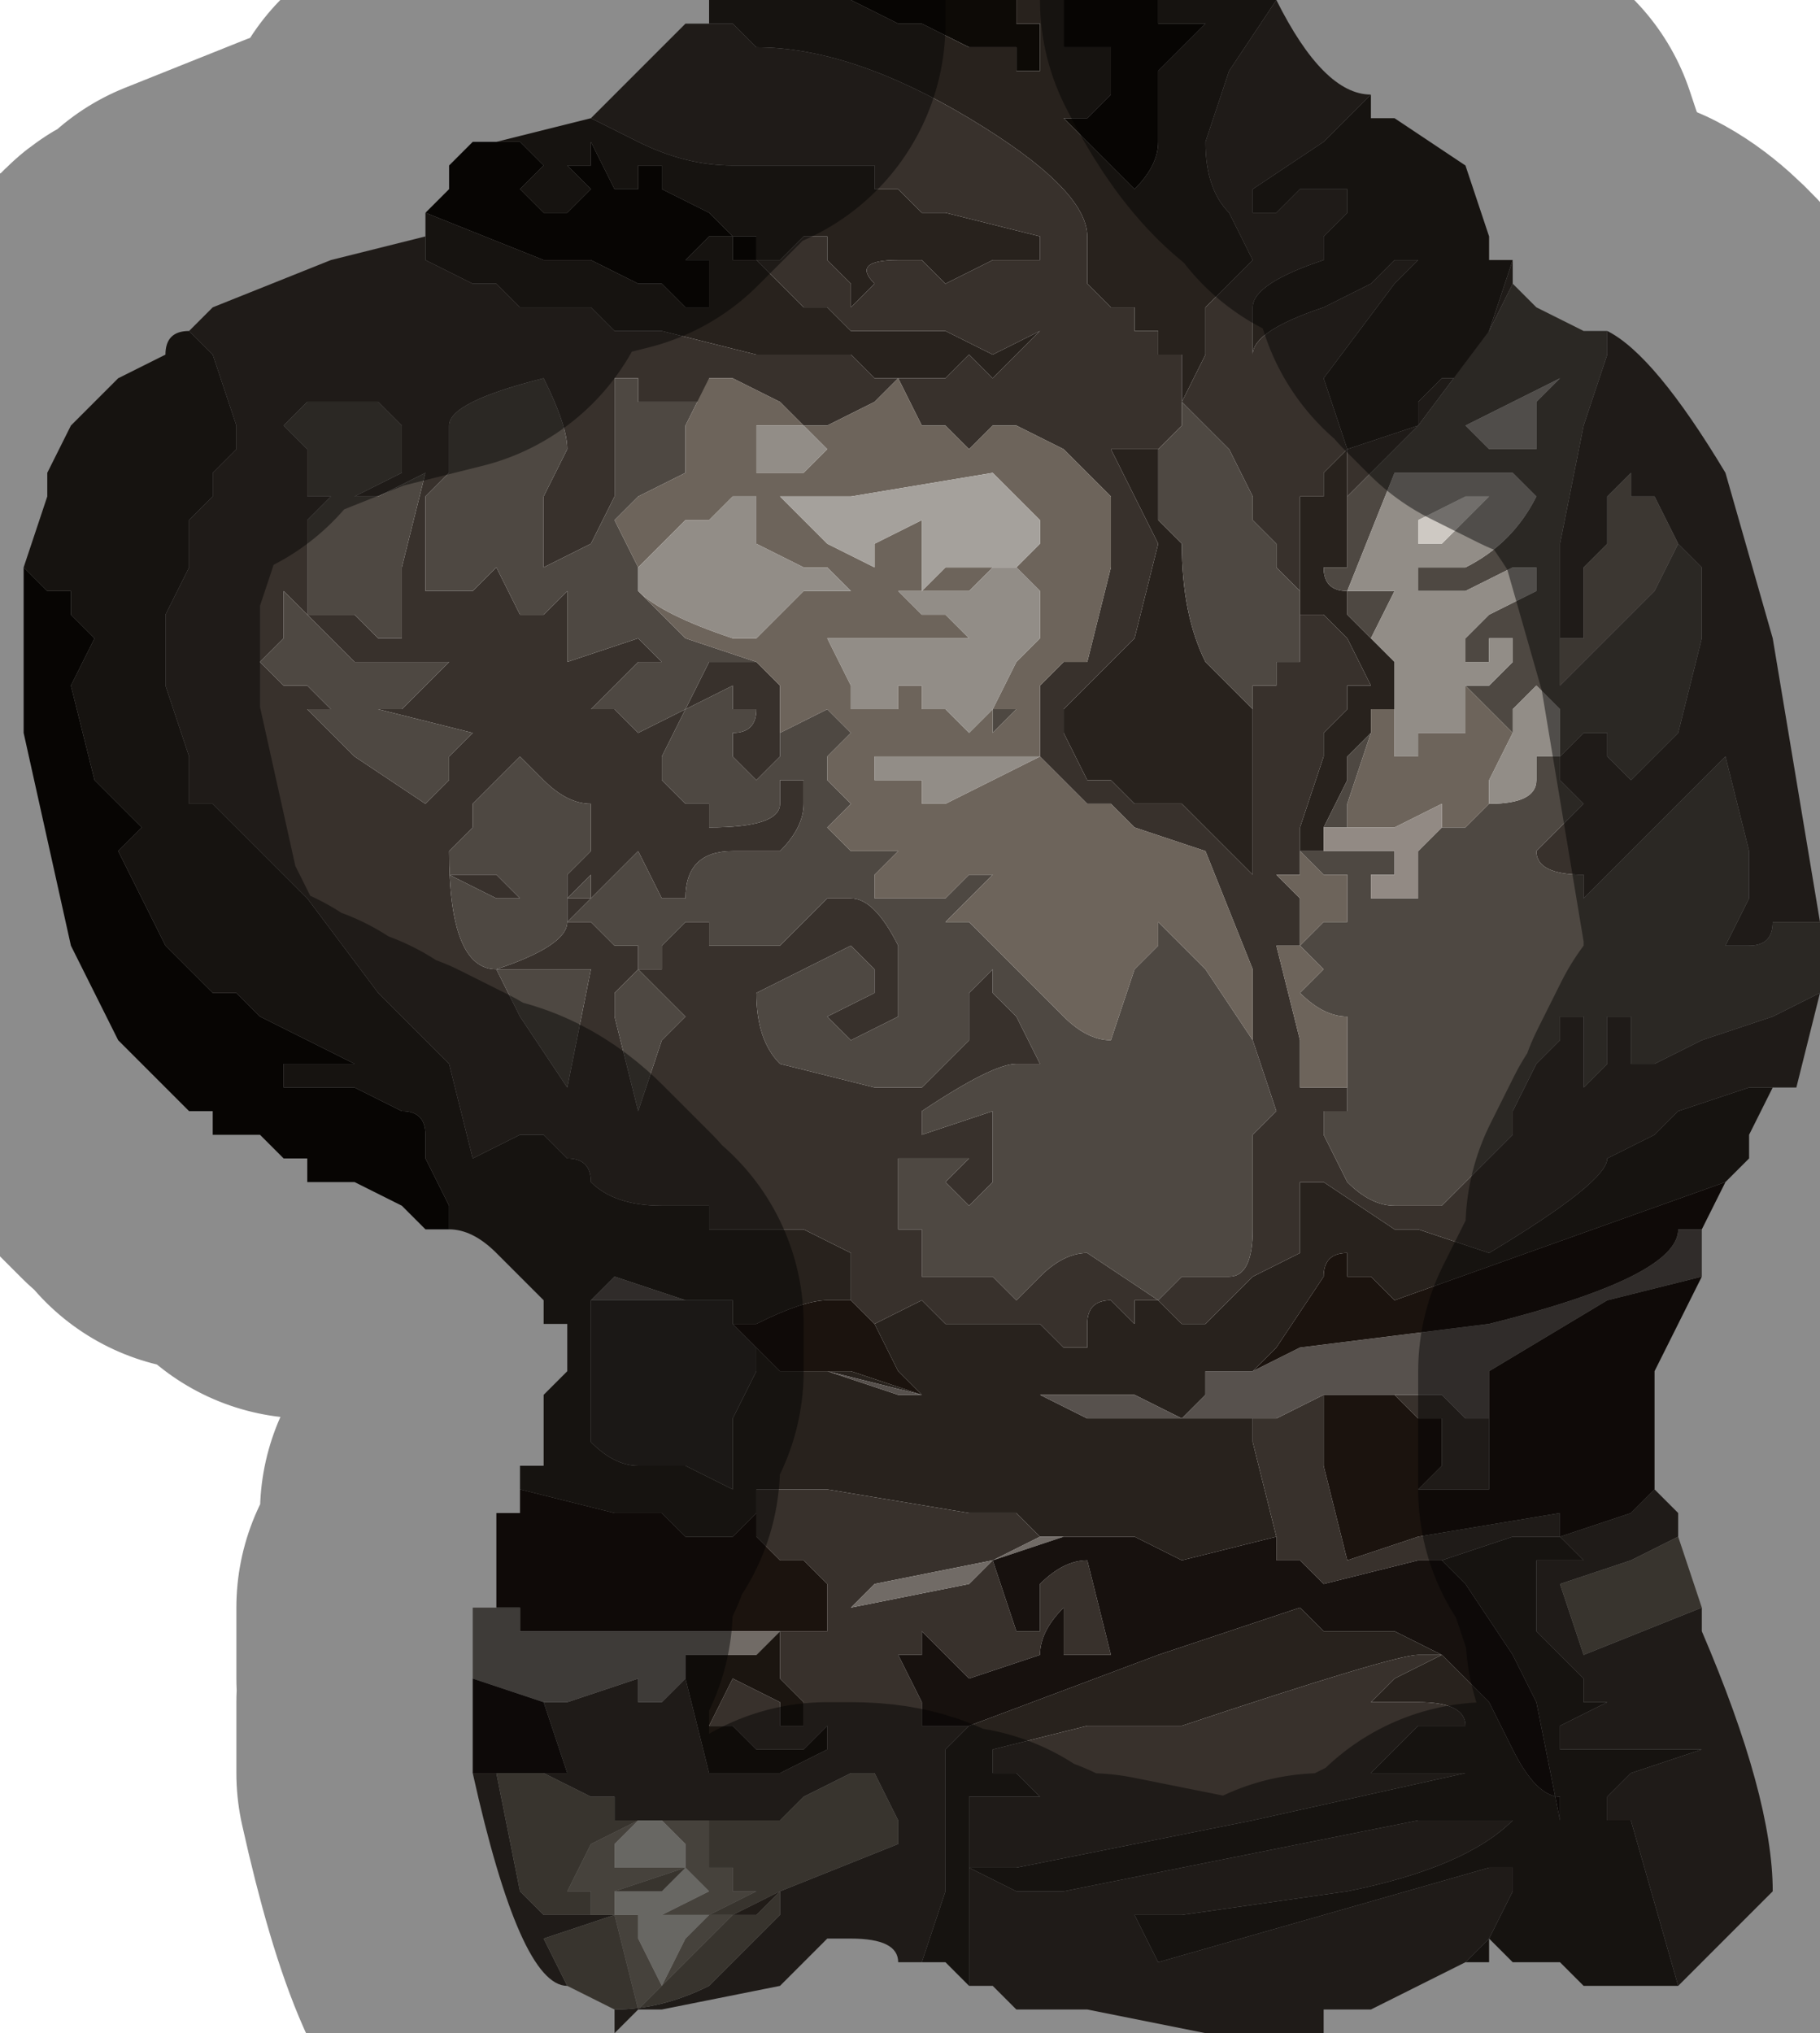 <?xml version="1.0" encoding="UTF-8" standalone="no"?>
<svg xmlns:xlink="http://www.w3.org/1999/xlink" height="4.3px" width="3.85px" xmlns="http://www.w3.org/2000/svg">
  <g transform="matrix(1.0, 0.0, 0.0, 1.0, 2.05, 2.2)">
    <path d="M0.4 -2.2 L0.4 -2.15 0.45 -2.15 0.45 -2.15 0.5 -2.15 0.4 -2.05 0.4 -1.9 Q0.4 -1.85 0.35 -1.8 L0.25 -1.9 0.25 -1.9 0.2 -1.95 0.2 -1.95 0.25 -1.95 0.25 -1.95 0.3 -2.0 0.3 -2.1 0.25 -2.1 0.25 -2.1 0.2 -2.1 0.2 -2.2 0.4 -2.2 M0.1 -2.2 L0.1 -2.15 Q0.1 -2.15 0.15 -2.15 L0.15 -2.05 0.1 -2.05 0.1 -2.1 0.0 -2.1 -0.1 -2.15 -0.1 -2.15 -0.15 -2.15 -0.25 -2.2 0.1 -2.2 M-1.1 0.4 L-1.1 0.4 -1.15 0.4 -1.15 0.4 -1.2 0.35 Q-1.3 0.3 -1.3 0.3 L-1.35 0.3 -1.4 0.3 Q-1.4 0.25 -1.4 0.25 L-1.45 0.25 -1.45 0.25 -1.5 0.2 -1.55 0.2 -1.6 0.2 -1.6 0.15 -1.65 0.15 Q-1.7 0.1 -1.7 0.1 L-1.75 0.05 -1.8 0.0 -1.85 -0.1 -1.9 -0.2 -2.0 -0.65 -2.0 -1.0 -1.95 -0.95 -1.95 -0.95 -1.9 -0.95 -1.9 -0.9 -1.85 -0.85 -1.9 -0.75 -1.85 -0.55 -1.75 -0.45 -1.8 -0.4 -1.75 -0.3 -1.7 -0.2 -1.65 -0.15 -1.6 -0.1 -1.55 -0.1 -1.5 -0.05 -1.4 0.0 Q-1.3 0.05 -1.3 0.05 L-1.4 0.05 -1.45 0.05 -1.45 0.1 -1.35 0.1 -1.3 0.1 -1.2 0.15 Q-1.15 0.15 -1.15 0.2 L-1.15 0.25 -1.1 0.35 -1.1 0.4 M-1.0 -1.9 L-0.95 -1.9 -0.95 -1.9 -0.9 -1.85 -0.95 -1.8 -0.95 -1.8 -0.9 -1.75 -0.85 -1.75 -0.85 -1.75 -0.8 -1.8 -0.85 -1.85 -0.85 -1.85 -0.8 -1.85 -0.8 -1.9 -0.75 -1.8 -0.75 -1.8 -0.7 -1.8 -0.7 -1.85 -0.65 -1.85 -0.65 -1.8 -0.55 -1.75 -0.5 -1.7 -0.45 -1.7 -0.45 -1.7 -0.45 -1.65 -0.5 -1.65 -0.5 -1.7 -0.55 -1.7 -0.6 -1.65 -0.6 -1.65 -0.55 -1.65 -0.55 -1.55 -0.6 -1.55 -0.6 -1.55 -0.65 -1.6 -0.65 -1.6 -0.7 -1.6 -0.8 -1.65 Q-0.85 -1.65 -0.9 -1.65 L-1.15 -1.75 -1.1 -1.8 -1.1 -1.85 -1.05 -1.9 -1.0 -1.9" fill="#0d0a06" fill-rule="evenodd" stroke="none"/>
    <path d="M0.8 -1.15 L0.8 -1.0 0.75 -1.0 Q0.75 -0.95 0.8 -0.95 L0.8 -0.9 0.85 -0.85 0.9 -0.8 0.9 -0.7 0.85 -0.7 0.85 -0.7 0.85 -0.65 0.8 -0.6 0.8 -0.55 0.75 -0.45 0.75 -0.45 0.75 -0.4 0.75 -0.4 0.7 -0.4 0.7 -0.4 0.7 -0.45 0.75 -0.6 0.75 -0.65 0.8 -0.7 0.8 -0.75 0.85 -0.75 0.8 -0.85 0.75 -0.9 0.7 -0.9 0.7 -0.95 0.7 -1.1 0.7 -1.15 0.75 -1.15 0.75 -1.2 0.8 -1.25 0.75 -1.4 0.9 -1.6 0.95 -1.65 0.9 -1.65 0.85 -1.6 0.75 -1.55 Q0.6 -1.5 0.6 -1.45 L0.6 -1.55 Q0.6 -1.6 0.75 -1.65 L0.75 -1.7 0.8 -1.75 0.8 -1.8 0.7 -1.8 0.65 -1.75 0.6 -1.75 0.6 -1.8 0.75 -1.9 0.85 -2.0 0.85 -1.95 0.9 -1.95 0.9 -1.95 1.05 -1.85 1.1 -1.7 1.1 -1.65 1.15 -1.65 1.1 -1.5 1.05 -1.4 1.0 -1.4 0.95 -1.35 0.95 -1.3 0.8 -1.25 0.8 -1.15 M0.65 -2.2 L0.55 -2.05 0.5 -1.9 Q0.5 -1.8 0.55 -1.75 L0.6 -1.65 0.55 -1.6 0.5 -1.55 0.5 -1.45 0.45 -1.35 0.45 -1.45 0.4 -1.45 0.4 -1.5 0.35 -1.5 0.35 -1.55 0.3 -1.55 0.25 -1.6 0.25 -1.7 Q0.25 -1.8 0.0 -1.95 -0.25 -2.1 -0.45 -2.1 L-0.5 -2.15 -0.55 -2.15 -0.6 -2.15 -0.55 -2.15 -0.55 -2.2 -0.25 -2.2 -0.15 -2.15 -0.1 -2.15 -0.1 -2.15 0.0 -2.1 0.1 -2.1 0.1 -2.05 0.15 -2.05 0.15 -2.15 Q0.1 -2.15 0.1 -2.15 L0.1 -2.2 0.2 -2.2 0.2 -2.1 0.25 -2.1 0.25 -2.1 0.3 -2.1 0.3 -2.0 0.25 -1.95 0.25 -1.95 0.2 -1.95 0.2 -1.95 0.25 -1.9 0.25 -1.9 0.35 -1.8 Q0.4 -1.85 0.4 -1.9 L0.4 -2.05 0.5 -2.15 0.45 -2.15 0.45 -2.15 0.4 -2.15 0.4 -2.2 0.65 -2.2 M-0.8 -1.95 L-0.8 -1.95 -0.7 -1.9 Q-0.6 -1.85 -0.5 -1.85 L-0.45 -1.85 -0.35 -1.85 -0.25 -1.85 -0.2 -1.85 -0.2 -1.8 -0.15 -1.8 -0.15 -1.8 -0.1 -1.75 -0.05 -1.75 0.15 -1.7 0.15 -1.65 0.05 -1.65 -0.05 -1.6 -0.1 -1.65 -0.15 -1.65 Q-0.25 -1.65 -0.2 -1.6 L-0.25 -1.55 -0.25 -1.6 -0.3 -1.65 -0.3 -1.7 -0.35 -1.7 -0.4 -1.65 -0.4 -1.65 -0.45 -1.65 -0.4 -1.6 Q-0.35 -1.55 -0.35 -1.55 L-0.3 -1.55 Q-0.25 -1.5 -0.25 -1.5 L-0.2 -1.5 -0.15 -1.5 -0.05 -1.5 0.05 -1.45 0.15 -1.5 0.15 -1.5 0.1 -1.45 0.05 -1.4 0.0 -1.45 -0.05 -1.4 -0.1 -1.4 -0.1 -1.4 -0.2 -1.4 -0.25 -1.45 -0.45 -1.45 -0.65 -1.5 -0.7 -1.5 -0.75 -1.5 -0.75 -1.5 -0.8 -1.55 -0.85 -1.55 -0.9 -1.55 -0.95 -1.55 -1.0 -1.6 -1.05 -1.6 -1.05 -1.6 -1.15 -1.65 -1.15 -1.7 -1.15 -1.75 -0.9 -1.65 Q-0.85 -1.65 -0.8 -1.65 L-0.7 -1.6 -0.65 -1.6 -0.65 -1.6 -0.6 -1.55 -0.6 -1.55 -0.55 -1.55 -0.55 -1.65 -0.6 -1.65 -0.6 -1.65 -0.55 -1.7 -0.5 -1.7 -0.5 -1.65 -0.45 -1.65 -0.45 -1.7 -0.45 -1.7 -0.5 -1.7 -0.55 -1.75 -0.65 -1.8 -0.65 -1.85 -0.7 -1.85 -0.7 -1.8 -0.75 -1.8 -0.75 -1.8 -0.8 -1.9 -0.8 -1.85 -0.85 -1.85 -0.85 -1.85 -0.8 -1.8 -0.85 -1.75 -0.85 -1.75 -0.9 -1.75 -0.95 -1.8 -0.95 -1.8 -0.9 -1.85 -0.95 -1.9 -0.95 -1.9 -1.0 -1.9 -0.8 -1.95 M-1.65 -1.5 L-1.6 -1.45 -1.55 -1.3 -1.55 -1.25 -1.6 -1.2 -1.6 -1.15 -1.65 -1.1 -1.65 -1.0 -1.7 -0.9 -1.7 -0.75 -1.65 -0.6 -1.65 -0.5 -1.6 -0.5 -1.6 -0.5 -1.4 -0.3 -1.25 -0.1 -1.1 0.05 -1.05 0.25 -0.95 0.2 -0.9 0.2 -0.9 0.2 -0.85 0.25 Q-0.8 0.25 -0.8 0.3 -0.75 0.35 -0.65 0.35 L-0.6 0.35 -0.55 0.35 -0.55 0.4 -0.5 0.4 -0.35 0.4 -0.25 0.45 -0.25 0.55 -0.25 0.55 -0.25 0.55 -0.3 0.55 Q-0.35 0.55 -0.45 0.6 L-0.5 0.6 -0.5 0.55 -0.6 0.55 -0.75 0.5 -0.8 0.55 -0.8 0.55 -0.8 0.7 -0.8 0.85 Q-0.75 0.9 -0.7 0.9 L-0.6 0.9 -0.5 0.95 -0.5 0.8 -0.45 0.7 -0.45 0.65 -0.45 0.65 -0.4 0.7 -0.3 0.7 -0.25 0.7 -0.1 0.75 -0.15 0.7 -0.2 0.6 -0.1 0.55 -0.05 0.6 0.0 0.6 0.05 0.6 0.15 0.6 0.2 0.65 0.25 0.65 Q0.25 0.6 0.25 0.65 L0.25 0.6 Q0.25 0.55 0.3 0.55 L0.35 0.6 0.35 0.55 0.4 0.55 0.45 0.6 0.5 0.6 0.55 0.55 0.6 0.5 0.7 0.45 0.7 0.3 0.75 0.3 0.9 0.4 0.95 0.4 1.1 0.45 Q1.35 0.3 1.35 0.25 L1.45 0.2 1.5 0.15 Q1.5 0.15 1.65 0.1 L1.75 0.1 1.7 0.1 1.65 0.2 1.65 0.25 1.6 0.3 0.9 0.55 0.85 0.5 0.8 0.5 0.8 0.45 Q0.75 0.45 0.75 0.5 L0.65 0.65 0.6 0.7 0.5 0.7 0.5 0.75 0.45 0.8 0.35 0.75 0.05 0.75 0.0 0.75 0.0 0.75 -0.1 0.75 -0.15 0.75 -0.3 0.7 -0.3 0.7 -0.1 0.75 -0.05 0.75 0.15 0.75 0.25 0.8 0.35 0.8 0.5 0.8 0.6 0.8 0.6 0.85 0.65 1.05 0.45 1.1 0.35 1.05 0.3 1.05 0.2 1.05 0.15 1.05 0.1 1.0 0.05 1.0 0.0 1.0 -0.3 0.95 -0.35 0.95 -0.4 0.95 -0.45 0.95 -0.45 1.0 -0.5 1.05 -0.55 1.05 -0.6 1.05 -0.65 1.0 -0.7 1.0 -0.75 1.0 -0.95 0.95 -0.95 0.95 -0.95 0.9 -0.9 0.9 -0.9 0.75 -0.85 0.7 -0.85 0.6 -0.85 0.6 -0.9 0.6 -0.9 0.55 -0.95 0.5 -1.0 0.45 Q-1.05 0.4 -1.1 0.4 L-1.1 0.35 -1.15 0.25 -1.15 0.2 Q-1.15 0.15 -1.2 0.15 L-1.3 0.1 -1.35 0.1 -1.45 0.1 -1.45 0.05 -1.4 0.05 -1.3 0.05 Q-1.3 0.05 -1.4 0.0 L-1.5 -0.05 -1.55 -0.1 -1.6 -0.1 -1.65 -0.15 -1.7 -0.2 -1.75 -0.3 -1.8 -0.4 -1.75 -0.45 -1.85 -0.55 -1.9 -0.75 -1.85 -0.85 -1.9 -0.9 -1.9 -0.95 -1.95 -0.95 -1.95 -0.95 -2.0 -1.0 -1.95 -1.15 -1.95 -1.2 -1.9 -1.3 -1.85 -1.35 -1.8 -1.4 -1.7 -1.45 Q-1.7 -1.5 -1.65 -1.5 M0.6 -0.7 L0.6 -0.35 0.55 -0.4 0.45 -0.5 0.4 -0.5 0.35 -0.5 0.35 -0.5 0.3 -0.55 0.25 -0.55 0.2 -0.65 0.2 -0.7 0.35 -0.85 0.35 -0.85 0.4 -1.05 0.35 -1.15 0.3 -1.25 0.35 -1.25 0.4 -1.25 0.4 -1.25 0.4 -1.15 0.4 -1.1 0.45 -1.05 Q0.45 -0.9 0.5 -0.8 L0.6 -0.7 0.6 -0.7 M1.5 2.0 L1.4 2.0 1.35 2.0 1.3 2.0 1.25 1.95 1.2 1.95 1.15 1.95 1.1 1.9 1.1 1.95 1.05 1.95 1.1 1.9 1.15 1.8 1.15 1.75 1.1 1.75 0.4 1.95 0.35 1.85 0.45 1.85 0.8 1.8 Q1.05 1.75 1.15 1.65 L1.1 1.65 0.95 1.65 0.2 1.8 0.1 1.8 0.0 1.75 0.0 1.75 0.05 1.75 0.1 1.75 0.6 1.65 1.05 1.55 0.95 1.55 0.9 1.55 0.85 1.55 0.9 1.5 0.95 1.45 1.05 1.45 Q1.05 1.4 0.95 1.4 L0.85 1.4 0.9 1.35 1.0 1.3 0.95 1.3 Q0.9 1.3 0.45 1.45 L0.25 1.45 Q0.05 1.5 0.05 1.5 L0.05 1.55 0.1 1.55 0.15 1.6 0.2 1.6 0.15 1.6 0.05 1.6 0.0 1.6 0.0 1.9 0.0 2.0 -0.05 1.95 -0.1 1.95 -0.05 1.8 -0.05 1.5 0.0 1.45 0.4 1.3 0.7 1.2 0.75 1.25 0.8 1.25 0.9 1.25 1.0 1.3 1.1 1.4 1.15 1.5 Q1.2 1.6 1.25 1.6 L1.25 1.65 1.2 1.4 1.15 1.3 1.05 1.15 1.0 1.1 1.15 1.05 1.25 1.05 1.3 1.1 1.25 1.1 1.2 1.1 1.2 1.25 1.3 1.35 1.3 1.4 1.35 1.4 1.25 1.45 1.25 1.5 1.3 1.5 1.45 1.5 1.55 1.5 1.4 1.55 1.35 1.6 1.35 1.65 1.4 1.65 1.5 2.0 M-0.5 0.6 L-0.5 0.6" fill="#28221d" fill-rule="evenodd" stroke="none"/>
    <path d="M1.15 -1.6 L1.1 -1.5 1.1 -1.5 0.95 -1.3 0.9 -1.25 0.85 -1.2 0.8 -1.15 0.8 -1.25 0.95 -1.3 0.95 -1.35 1.0 -1.4 1.05 -1.4 1.1 -1.5 1.15 -1.65 Q1.15 -1.6 1.15 -1.6 M0.8 0.1 L0.8 0.15 0.75 0.15 0.75 0.2 0.8 0.3 Q0.85 0.35 0.9 0.35 L0.95 0.35 1.0 0.35 1.05 0.3 1.1 0.25 1.15 0.2 1.15 0.15 1.2 0.05 1.25 0.0 1.25 -0.05 1.3 -0.05 1.3 0.05 1.3 0.1 1.35 0.05 1.35 -0.05 1.4 -0.05 1.4 0.05 1.45 0.05 1.55 0.0 1.7 -0.05 1.8 -0.1 1.75 0.1 1.65 0.1 Q1.5 0.15 1.5 0.15 L1.45 0.2 1.35 0.25 Q1.35 0.3 1.1 0.45 L0.95 0.4 0.9 0.4 0.75 0.3 0.7 0.3 0.7 0.45 0.6 0.5 0.55 0.55 0.5 0.6 0.45 0.6 0.4 0.55 0.35 0.55 0.35 0.6 0.3 0.55 Q0.25 0.55 0.25 0.6 L0.25 0.65 Q0.25 0.6 0.25 0.65 L0.2 0.65 0.15 0.6 0.05 0.6 0.0 0.6 -0.05 0.6 -0.1 0.55 -0.2 0.6 -0.2 0.6 -0.25 0.55 -0.25 0.55 -0.25 0.45 -0.35 0.4 -0.5 0.4 -0.55 0.4 -0.55 0.35 -0.6 0.35 -0.65 0.35 Q-0.75 0.35 -0.8 0.3 -0.8 0.25 -0.85 0.25 L-0.9 0.2 -0.9 0.2 -0.95 0.2 -1.05 0.25 -1.1 0.05 -1.25 -0.1 -1.4 -0.3 -1.6 -0.5 -1.6 -0.5 -1.65 -0.5 -1.65 -0.6 -1.7 -0.75 -1.7 -0.9 -1.65 -1.0 -1.65 -1.1 -1.6 -1.15 -1.6 -1.2 -1.55 -1.25 -1.55 -1.3 -1.6 -1.45 -1.65 -1.5 -1.6 -1.55 -1.35 -1.65 -1.15 -1.7 -1.15 -1.65 -1.05 -1.6 -1.05 -1.6 -1.0 -1.6 -0.95 -1.55 -0.9 -1.55 -0.85 -1.55 -0.8 -1.55 -0.75 -1.5 -0.75 -1.5 -0.7 -1.5 -0.65 -1.5 -0.45 -1.45 -0.25 -1.45 -0.2 -1.4 -0.1 -1.4 -0.1 -1.4 -0.05 -1.4 0.0 -1.45 0.05 -1.4 0.1 -1.45 0.15 -1.5 0.15 -1.5 0.05 -1.45 -0.05 -1.5 -0.15 -1.5 -0.2 -1.5 -0.25 -1.5 Q-0.25 -1.5 -0.3 -1.55 L-0.35 -1.55 Q-0.35 -1.55 -0.4 -1.6 L-0.45 -1.65 -0.4 -1.65 -0.4 -1.65 -0.35 -1.7 -0.3 -1.7 -0.3 -1.65 -0.25 -1.6 -0.25 -1.55 -0.2 -1.6 Q-0.25 -1.65 -0.15 -1.65 L-0.1 -1.65 -0.05 -1.6 0.05 -1.65 0.15 -1.65 0.15 -1.7 -0.05 -1.75 -0.1 -1.75 -0.15 -1.8 -0.15 -1.8 -0.2 -1.8 -0.2 -1.85 -0.25 -1.85 -0.35 -1.85 -0.45 -1.85 -0.5 -1.85 Q-0.6 -1.85 -0.7 -1.9 L-0.8 -1.95 -0.8 -1.95 -0.75 -2.0 -0.75 -2.0 -0.6 -2.15 -0.55 -2.15 -0.5 -2.15 -0.45 -2.1 Q-0.25 -2.1 0.0 -1.95 0.25 -1.8 0.25 -1.7 L0.25 -1.6 0.3 -1.55 0.35 -1.55 0.35 -1.5 0.4 -1.5 0.4 -1.45 0.45 -1.45 0.45 -1.35 0.5 -1.45 0.5 -1.55 0.55 -1.6 0.6 -1.65 0.55 -1.75 Q0.5 -1.8 0.5 -1.9 L0.55 -2.05 0.65 -2.2 Q0.75 -2.0 0.85 -2.0 L0.75 -1.9 0.6 -1.8 0.6 -1.75 0.65 -1.75 0.7 -1.8 0.8 -1.8 0.8 -1.75 0.75 -1.7 0.75 -1.65 Q0.6 -1.6 0.6 -1.55 L0.6 -1.45 Q0.6 -1.5 0.75 -1.55 L0.85 -1.6 0.9 -1.65 0.95 -1.65 0.9 -1.6 0.75 -1.4 0.8 -1.25 0.75 -1.2 0.75 -1.15 0.7 -1.15 0.7 -1.1 0.7 -0.95 0.65 -1.0 0.65 -1.05 0.6 -1.1 0.6 -1.15 0.55 -1.25 0.5 -1.3 0.45 -1.35 0.45 -1.3 0.4 -1.25 0.4 -1.25 0.35 -1.25 0.3 -1.25 0.35 -1.15 0.4 -1.05 0.35 -0.85 0.35 -0.85 0.2 -0.7 0.2 -0.65 0.25 -0.55 0.3 -0.55 0.35 -0.5 0.35 -0.5 0.4 -0.5 0.45 -0.5 0.55 -0.4 0.6 -0.35 0.6 -0.7 0.6 -0.75 0.65 -0.75 0.65 -0.8 0.7 -0.8 0.7 -0.9 0.7 -0.9 0.75 -0.9 0.8 -0.85 0.85 -0.75 0.8 -0.75 0.8 -0.7 0.75 -0.65 0.75 -0.6 0.7 -0.45 0.7 -0.4 0.7 -0.4 0.7 -0.35 0.65 -0.35 0.7 -0.3 0.7 -0.2 0.65 -0.2 0.7 0.0 0.7 0.1 0.75 0.1 0.8 0.1 M1.8 -0.25 L1.75 -0.25 1.7 -0.25 Q1.7 -0.2 1.65 -0.2 L1.6 -0.2 1.65 -0.3 1.65 -0.4 1.6 -0.6 1.45 -0.45 1.3 -0.3 1.3 -0.35 Q1.2 -0.35 1.2 -0.4 L1.25 -0.45 1.3 -0.5 1.25 -0.55 1.2 -0.55 1.25 -0.55 1.25 -0.6 1.3 -0.65 1.3 -0.65 1.35 -0.65 1.35 -0.6 1.4 -0.55 1.5 -0.65 1.55 -0.85 1.55 -1.0 1.5 -1.05 1.45 -1.15 1.4 -1.15 1.4 -1.2 1.35 -1.15 1.35 -1.05 1.3 -1.0 1.3 -0.85 1.3 -0.85 1.25 -0.85 1.25 -0.85 1.25 -1.05 1.3 -1.3 1.35 -1.45 1.35 -1.5 Q1.45 -1.45 1.6 -1.2 L1.6 -1.2 1.7 -0.85 1.8 -0.25 M0.6 0.0 L0.6 -0.15 0.5 -0.4 0.35 -0.45 0.3 -0.5 0.3 -0.5 0.25 -0.5 0.25 -0.5 0.2 -0.55 0.2 -0.55 0.15 -0.6 0.15 -0.75 0.2 -0.8 0.2 -0.8 0.25 -0.8 0.3 -1.0 0.3 -1.05 0.3 -1.15 0.25 -1.2 0.2 -1.25 0.1 -1.3 0.05 -1.3 0.0 -1.25 0.0 -1.25 -0.05 -1.3 -0.05 -1.3 -0.1 -1.3 -0.15 -1.4 -0.2 -1.35 -0.3 -1.3 -0.35 -1.3 -0.4 -1.35 -0.5 -1.4 -0.55 -1.4 -0.55 -1.35 -0.65 -1.35 -0.7 -1.35 -0.7 -1.4 -0.75 -1.4 -0.75 -1.15 -0.8 -1.05 -0.9 -1.0 -0.9 -1.05 -0.9 -1.15 -0.85 -1.25 Q-0.85 -1.3 -0.9 -1.4 -1.1 -1.35 -1.1 -1.3 L-1.1 -1.2 -1.15 -1.15 -1.15 -0.95 -1.1 -0.95 -1.05 -0.95 Q-1.05 -0.95 -1.0 -1.0 L-0.95 -0.9 -0.9 -0.9 -0.85 -0.95 -0.85 -0.85 -0.85 -0.8 -0.7 -0.85 -0.7 -0.85 -0.65 -0.8 -0.7 -0.8 -0.75 -0.75 -0.8 -0.7 -0.75 -0.7 -0.7 -0.65 -0.6 -0.7 -0.55 -0.8 -0.55 -0.8 -0.5 -0.8 -0.45 -0.8 -0.45 -0.8 -0.4 -0.75 -0.4 -0.65 -0.4 -0.6 -0.45 -0.55 -0.5 -0.6 -0.5 -0.6 -0.5 -0.65 Q-0.45 -0.65 -0.45 -0.7 L-0.45 -0.7 -0.45 -0.7 -0.5 -0.7 -0.5 -0.75 -0.6 -0.7 -0.65 -0.6 -0.65 -0.55 -0.6 -0.5 -0.6 -0.5 -0.55 -0.5 -0.55 -0.45 Q-0.4 -0.45 -0.4 -0.5 L-0.4 -0.55 -0.35 -0.55 -0.35 -0.5 Q-0.35 -0.45 -0.4 -0.4 L-0.5 -0.4 Q-0.6 -0.4 -0.6 -0.3 L-0.6 -0.3 -0.65 -0.3 -0.7 -0.4 -0.75 -0.35 -0.85 -0.25 -0.8 -0.25 -0.8 -0.25 -0.75 -0.2 -0.7 -0.2 -0.7 -0.2 -0.7 -0.15 -0.65 -0.15 -0.65 -0.2 -0.6 -0.25 -0.55 -0.25 -0.55 -0.2 -0.5 -0.2 -0.5 -0.2 -0.4 -0.2 Q-0.35 -0.25 -0.35 -0.25 L-0.3 -0.3 -0.25 -0.3 Q-0.2 -0.3 -0.15 -0.2 L-0.15 -0.1 -0.15 -0.05 -0.25 0.0 -0.3 -0.05 -0.3 -0.05 -0.2 -0.1 -0.2 -0.15 -0.25 -0.2 -0.35 -0.15 -0.45 -0.1 Q-0.45 0.0 -0.4 0.05 L-0.2 0.1 -0.1 0.1 -0.05 0.05 0.0 0.0 0.0 0.0 0.0 -0.1 0.05 -0.15 0.05 -0.1 0.1 -0.05 0.15 0.05 0.1 0.05 Q0.05 0.05 -0.1 0.15 L-0.1 0.2 0.05 0.15 0.05 0.3 0.0 0.35 0.0 0.35 -0.05 0.3 -0.05 0.3 0.0 0.25 -0.05 0.25 -0.1 0.25 -0.15 0.25 -0.15 0.3 -0.15 0.4 -0.1 0.4 -0.1 0.5 -0.05 0.5 0.0 0.5 0.0 0.5 0.05 0.5 0.1 0.55 0.15 0.5 Q0.2 0.45 0.25 0.45 L0.4 0.55 0.45 0.5 0.55 0.5 Q0.6 0.5 0.6 0.4 L0.6 0.3 0.6 0.2 0.65 0.15 0.6 0.0 M1.45 0.95 L1.5 1.0 1.5 1.05 1.4 1.1 1.25 1.15 1.3 1.3 1.55 1.2 1.55 1.25 Q1.7 1.6 1.7 1.8 L1.6 1.9 1.55 1.95 1.5 2.0 1.4 1.65 1.35 1.65 1.35 1.6 1.4 1.55 1.55 1.5 1.45 1.5 1.3 1.5 1.25 1.5 1.25 1.45 1.35 1.4 1.3 1.4 1.3 1.35 1.2 1.25 1.2 1.1 1.25 1.1 1.3 1.1 1.25 1.05 1.15 1.05 1.0 1.1 0.95 1.1 0.75 1.15 0.7 1.1 0.65 1.1 0.65 1.05 0.6 0.85 0.6 0.8 0.6 0.8 0.65 0.8 0.75 0.75 0.75 0.8 0.75 0.9 0.8 1.1 0.95 1.05 1.25 1.0 1.25 1.05 1.4 1.0 1.45 0.95 M1.05 1.95 L0.85 2.05 0.8 2.05 0.75 2.05 0.75 2.1 0.7 2.1 0.5 2.1 0.25 2.05 0.15 2.05 0.1 2.05 0.05 2.0 0.0 2.0 0.0 1.9 0.0 1.6 0.05 1.6 0.15 1.6 0.2 1.6 0.15 1.6 0.1 1.55 0.05 1.55 0.05 1.5 Q0.05 1.5 0.25 1.45 L0.45 1.45 Q0.9 1.3 0.95 1.3 L1.0 1.3 0.9 1.35 0.85 1.4 0.95 1.4 Q1.05 1.4 1.05 1.45 L0.95 1.45 0.9 1.5 0.85 1.55 0.9 1.55 0.95 1.55 1.05 1.55 0.6 1.65 0.1 1.75 0.05 1.75 0.0 1.75 0.0 1.75 0.1 1.8 0.2 1.8 0.95 1.65 1.1 1.65 1.15 1.65 Q1.05 1.75 0.8 1.8 L0.45 1.85 0.35 1.85 0.4 1.95 1.1 1.75 1.15 1.75 1.15 1.8 1.1 1.9 1.05 1.95 M-0.1 1.95 L-0.15 1.95 Q-0.15 1.9 -0.25 1.9 L-0.25 1.9 -0.3 1.9 -0.4 2.0 -0.65 2.05 -0.7 2.05 -0.75 2.1 -0.75 2.05 Q-0.65 2.05 -0.55 2.0 L-0.4 1.85 -0.4 1.8 -0.4 1.8 -0.15 1.7 -0.15 1.65 -0.2 1.55 -0.2 1.55 -0.25 1.55 -0.35 1.6 -0.4 1.65 -0.5 1.65 -0.5 1.65 -0.55 1.65 -0.55 1.65 -0.6 1.65 -0.65 1.65 -0.65 1.65 -0.7 1.65 -0.75 1.65 -0.75 1.6 -0.8 1.6 -0.9 1.55 -0.85 1.55 -0.9 1.4 -0.85 1.4 -0.7 1.35 -0.7 1.4 -0.65 1.4 -0.6 1.35 -0.6 1.35 -0.55 1.55 -0.5 1.55 -0.5 1.55 -0.45 1.55 -0.4 1.55 -0.3 1.5 -0.3 1.45 -0.35 1.5 -0.4 1.5 -0.45 1.5 -0.5 1.45 Q-0.55 1.45 -0.5 1.45 L-0.5 1.45 -0.55 1.45 -0.55 1.45 -0.5 1.35 -0.4 1.4 Q-0.4 1.4 -0.4 1.45 L-0.35 1.45 -0.35 1.4 -0.35 1.4 -0.4 1.35 -0.4 1.25 -0.3 1.25 -0.3 1.15 -0.35 1.1 -0.4 1.1 -0.45 1.05 -0.45 1.0 -0.45 0.95 -0.4 0.95 -0.35 0.95 -0.3 0.95 0.0 1.0 0.05 1.0 0.1 1.0 0.15 1.05 0.05 1.1 -0.2 1.15 -0.25 1.2 0.0 1.15 0.05 1.1 0.1 1.25 0.15 1.25 0.15 1.15 Q0.2 1.1 0.25 1.1 L0.3 1.3 0.25 1.3 0.2 1.3 0.2 1.2 Q0.15 1.25 0.15 1.3 L0.0 1.35 0.0 1.35 -0.05 1.3 -0.1 1.25 -0.1 1.3 -0.15 1.3 -0.1 1.4 -0.1 1.45 0.0 1.45 -0.05 1.5 -0.05 1.8 -0.1 1.95 M-0.85 2.0 Q-0.95 2.0 -1.05 1.55 L-1.0 1.55 -0.95 1.8 -0.95 1.8 -0.9 1.85 -0.75 1.85 -0.75 1.85 -0.7 1.85 -0.75 1.85 -0.9 1.9 -0.9 1.9 -0.85 2.0 -0.85 2.0 M0.8 0.75 L1.0 0.75 1.05 0.8 1.1 0.8 1.1 0.95 1.05 0.95 1.0 0.95 0.95 0.95 1.0 0.9 1.0 0.8 0.95 0.8 0.9 0.75 0.8 0.75 M-0.4 1.25 L-0.4 1.25 M0.75 0.85 L0.8 0.85 0.85 0.85 0.9 0.85 0.8 0.85 0.75 0.85 M-1.4 -1.25 L-1.4 -1.15 -1.35 -1.15 -1.4 -1.1 -1.4 -0.95 -1.4 -0.9 -1.35 -0.9 -1.3 -0.9 -1.25 -0.85 -1.2 -0.85 -1.2 -1.0 -1.15 -1.2 -1.25 -1.15 -1.35 -1.15 -1.3 -1.15 -1.2 -1.2 -1.2 -1.3 -1.25 -1.35 -1.3 -1.35 -1.3 -1.35 -1.4 -1.35 -1.45 -1.3 -1.45 -1.3 -1.4 -1.25 M-1.5 -0.8 L-1.45 -0.75 -1.4 -0.75 -1.35 -0.7 -1.35 -0.7 -1.4 -0.7 -1.35 -0.65 -1.3 -0.6 -1.15 -0.5 -1.1 -0.55 -1.1 -0.6 -1.05 -0.65 -1.05 -0.65 -1.25 -0.7 -1.2 -0.7 Q-1.15 -0.75 -1.1 -0.8 L-1.15 -0.8 -1.3 -0.8 -1.45 -0.95 -1.45 -0.85 -1.5 -0.8 M-1.05 -0.35 L-1.0 -0.35 -0.95 -0.3 -0.95 -0.3 -1.0 -0.3 -1.1 -0.35 -1.05 -0.35 M-1.05 -0.5 L-1.05 -0.45 -1.1 -0.4 -1.1 -0.4 Q-1.1 -0.15 -1.0 -0.15 -0.85 -0.2 -0.85 -0.25 L-0.85 -0.3 -0.8 -0.3 -0.8 -0.35 -0.85 -0.3 -0.85 -0.35 -0.8 -0.4 -0.8 -0.5 Q-0.85 -0.5 -0.9 -0.55 L-0.95 -0.6 -1.0 -0.55 -1.05 -0.5 M-0.75 -0.1 L-0.75 -0.05 -0.7 0.15 -0.65 0.0 -0.6 -0.05 -0.65 -0.1 -0.7 -0.15 -0.75 -0.1 M-0.95 -0.05 L-0.85 0.1 -0.85 0.1 -0.8 -0.15 -1.0 -0.15 -0.95 -0.05 M-0.7 1.85 L-0.7 1.85" fill="#38312c" fill-rule="evenodd" stroke="none"/>
    <path d="M1.15 -1.6 L1.2 -1.55 1.3 -1.5 1.3 -1.5 1.35 -1.5 1.35 -1.45 1.3 -1.3 1.25 -1.05 1.25 -0.85 1.25 -0.85 1.25 -0.75 1.45 -0.95 1.5 -1.05 1.55 -1.0 1.55 -0.85 1.5 -0.65 1.4 -0.55 1.35 -0.6 1.35 -0.65 1.3 -0.65 1.3 -0.65 1.25 -0.6 1.25 -0.55 1.2 -0.55 1.25 -0.55 1.3 -0.5 1.25 -0.45 1.2 -0.4 Q1.2 -0.35 1.3 -0.35 L1.3 -0.3 1.45 -0.45 1.6 -0.6 1.65 -0.4 1.65 -0.3 1.6 -0.2 1.65 -0.2 Q1.7 -0.2 1.7 -0.25 L1.75 -0.25 1.8 -0.25 1.8 -0.1 1.7 -0.05 1.55 0.0 1.45 0.05 1.4 0.05 1.4 -0.05 1.35 -0.05 1.35 0.05 1.3 0.1 1.3 0.05 1.3 -0.05 1.25 -0.05 1.25 0.0 1.2 0.05 1.15 0.15 1.15 0.2 1.1 0.25 1.05 0.3 1.0 0.35 0.95 0.35 0.9 0.35 Q0.85 0.35 0.8 0.3 L0.75 0.2 0.75 0.15 0.8 0.15 0.8 0.1 0.8 -0.05 Q0.75 -0.05 0.7 -0.1 L0.75 -0.15 0.75 -0.15 0.7 -0.2 0.75 -0.25 0.8 -0.25 0.8 -0.35 0.75 -0.35 0.7 -0.4 0.75 -0.4 0.75 -0.4 0.8 -0.4 0.8 -0.4 0.85 -0.4 0.95 -0.4 0.95 -0.4 0.9 -0.4 0.9 -0.35 0.85 -0.35 0.85 -0.3 0.9 -0.3 0.95 -0.3 0.95 -0.4 1.0 -0.45 1.05 -0.45 1.1 -0.5 1.1 -0.5 Q1.2 -0.5 1.2 -0.55 L1.2 -0.6 1.25 -0.6 1.25 -0.7 1.2 -0.75 1.15 -0.7 1.15 -0.65 1.05 -0.75 1.1 -0.75 1.15 -0.8 1.15 -0.85 1.1 -0.85 1.1 -0.8 1.05 -0.8 1.05 -0.85 1.1 -0.9 1.2 -0.95 1.2 -1.0 1.15 -1.0 1.05 -0.95 0.95 -0.95 0.95 -1.0 1.05 -1.0 Q1.15 -1.05 1.2 -1.15 L1.15 -1.2 1.1 -1.2 1.05 -1.2 1.0 -1.2 0.95 -1.2 0.9 -1.2 0.8 -0.95 Q0.8 -0.95 0.85 -0.95 L0.9 -0.95 0.85 -0.85 0.8 -0.9 0.8 -0.95 Q0.75 -0.95 0.75 -1.0 L0.8 -1.0 0.8 -1.15 0.85 -1.2 0.9 -1.25 0.95 -1.3 1.1 -1.5 1.1 -1.5 1.15 -1.6 M1.25 -1.4 L1.15 -1.35 1.05 -1.3 1.1 -1.25 1.1 -1.25 1.2 -1.25 1.2 -1.35 1.25 -1.4 M-0.55 -1.4 L-0.6 -1.3 -0.6 -1.2 -0.7 -1.15 -0.75 -1.1 -0.7 -1.0 -0.7 -0.95 -0.65 -0.9 -0.6 -0.85 -0.45 -0.8 -0.45 -0.8 -0.5 -0.8 -0.55 -0.8 -0.55 -0.8 -0.6 -0.7 -0.7 -0.65 -0.75 -0.7 -0.8 -0.7 -0.75 -0.75 -0.7 -0.8 -0.65 -0.8 -0.7 -0.85 -0.7 -0.85 -0.85 -0.8 -0.85 -0.85 -0.85 -0.95 -0.9 -0.9 -0.95 -0.9 -1.0 -1.0 Q-1.05 -0.95 -1.05 -0.95 L-1.1 -0.95 -1.15 -0.95 -1.15 -1.15 -1.1 -1.2 -1.1 -1.3 Q-1.1 -1.35 -0.9 -1.4 -0.85 -1.3 -0.85 -1.25 L-0.9 -1.15 -0.9 -1.05 -0.9 -1.0 -0.8 -1.05 -0.75 -1.15 -0.75 -1.4 -0.7 -1.4 -0.7 -1.35 -0.65 -1.35 -0.55 -1.35 -0.55 -1.4 M-0.4 -0.65 L-0.3 -0.7 -0.25 -0.65 -0.25 -0.65 -0.3 -0.6 -0.3 -0.55 -0.25 -0.5 -0.3 -0.45 -0.25 -0.4 -0.2 -0.4 -0.15 -0.4 -0.15 -0.4 -0.2 -0.35 -0.2 -0.3 -0.15 -0.3 -0.1 -0.3 -0.05 -0.3 0.0 -0.35 0.05 -0.35 -0.05 -0.25 -0.05 -0.25 0.0 -0.25 0.0 -0.25 0.1 -0.15 0.1 -0.15 0.2 -0.05 Q0.25 0.0 0.3 0.0 L0.3 0.0 0.35 -0.15 0.4 -0.2 0.4 -0.25 0.5 -0.15 0.6 0.0 0.65 0.15 0.6 0.2 0.6 0.3 0.6 0.4 Q0.6 0.5 0.55 0.5 L0.45 0.5 0.4 0.55 0.25 0.45 Q0.2 0.45 0.15 0.5 L0.1 0.55 0.05 0.5 0.0 0.5 0.0 0.5 -0.05 0.5 -0.1 0.5 -0.1 0.4 -0.15 0.4 -0.15 0.3 -0.15 0.25 -0.1 0.25 -0.05 0.25 0.0 0.25 -0.05 0.3 -0.05 0.3 0.0 0.35 0.0 0.35 0.05 0.3 0.05 0.15 -0.1 0.2 -0.1 0.15 Q0.05 0.05 0.1 0.05 L0.15 0.05 0.1 -0.05 0.05 -0.1 0.05 -0.15 0.0 -0.1 0.0 0.0 0.0 0.0 -0.05 0.05 -0.1 0.1 -0.2 0.1 -0.4 0.05 Q-0.45 0.0 -0.45 -0.1 L-0.35 -0.15 -0.25 -0.2 -0.2 -0.15 -0.2 -0.1 -0.3 -0.05 -0.3 -0.05 -0.25 0.0 -0.15 -0.05 -0.15 -0.1 -0.15 -0.2 Q-0.2 -0.3 -0.25 -0.3 L-0.3 -0.3 -0.35 -0.25 Q-0.35 -0.25 -0.4 -0.2 L-0.5 -0.2 -0.5 -0.2 -0.55 -0.2 -0.55 -0.25 -0.6 -0.25 -0.65 -0.2 -0.65 -0.15 -0.7 -0.15 -0.7 -0.2 -0.7 -0.2 -0.75 -0.2 -0.8 -0.25 -0.8 -0.25 -0.85 -0.25 -0.75 -0.35 -0.7 -0.4 -0.65 -0.3 -0.6 -0.3 -0.6 -0.3 Q-0.6 -0.4 -0.5 -0.4 L-0.4 -0.4 Q-0.35 -0.45 -0.35 -0.5 L-0.35 -0.55 -0.4 -0.55 -0.4 -0.5 Q-0.4 -0.45 -0.55 -0.45 L-0.55 -0.5 -0.6 -0.5 -0.6 -0.5 -0.65 -0.55 -0.65 -0.6 -0.6 -0.7 -0.5 -0.75 -0.5 -0.7 -0.45 -0.7 -0.45 -0.7 -0.45 -0.7 Q-0.45 -0.65 -0.5 -0.65 L-0.5 -0.6 -0.5 -0.6 -0.45 -0.55 -0.4 -0.6 -0.4 -0.65 M0.4 -1.25 L0.45 -1.3 0.45 -1.35 0.5 -1.3 0.55 -1.25 0.6 -1.15 0.6 -1.1 0.65 -1.05 0.65 -1.0 0.7 -0.95 0.7 -0.9 0.7 -0.9 0.7 -0.8 0.65 -0.8 0.65 -0.75 0.6 -0.75 0.6 -0.7 0.6 -0.7 0.5 -0.8 Q0.45 -0.9 0.45 -1.05 L0.4 -1.1 0.4 -1.15 0.4 -1.25 M0.75 -0.45 L0.75 -0.45 0.8 -0.55 0.8 -0.6 0.85 -0.65 0.85 -0.7 0.85 -0.65 0.8 -0.5 0.8 -0.45 0.8 -0.45 0.75 -0.45 M0.05 -0.65 L0.05 -0.7 Q0.1 -0.7 0.1 -0.7 L0.1 -0.7 0.1 -0.7 0.05 -0.65 M-1.5 -0.8 L-1.45 -0.85 -1.45 -0.95 -1.3 -0.8 -1.15 -0.8 -1.1 -0.8 Q-1.15 -0.75 -1.2 -0.7 L-1.25 -0.7 -1.05 -0.65 -1.05 -0.65 -1.1 -0.6 -1.1 -0.55 -1.15 -0.5 -1.3 -0.6 -1.35 -0.65 -1.4 -0.7 -1.35 -0.7 -1.35 -0.7 -1.4 -0.75 -1.45 -0.75 -1.5 -0.8 M-1.4 -1.25 L-1.45 -1.3 -1.45 -1.3 -1.4 -1.35 -1.3 -1.35 -1.3 -1.35 -1.25 -1.35 -1.2 -1.3 -1.2 -1.2 -1.3 -1.15 -1.35 -1.15 -1.25 -1.15 -1.15 -1.2 -1.2 -1.0 -1.2 -0.85 -1.25 -0.85 -1.3 -0.9 -1.35 -0.9 -1.4 -0.9 -1.4 -0.95 -1.4 -1.1 -1.35 -1.15 -1.4 -1.15 -1.4 -1.25 M-1.05 -0.5 L-1.0 -0.55 -0.95 -0.6 -0.9 -0.55 Q-0.85 -0.5 -0.8 -0.5 L-0.8 -0.4 -0.85 -0.35 -0.85 -0.3 -0.8 -0.35 -0.8 -0.3 -0.85 -0.3 -0.85 -0.25 Q-0.85 -0.2 -1.0 -0.15 -1.1 -0.15 -1.1 -0.4 L-1.1 -0.4 -1.05 -0.45 -1.05 -0.5 M-1.05 -0.35 L-1.1 -0.35 -1.0 -0.3 -0.95 -0.3 -0.95 -0.3 -1.0 -0.35 -1.05 -0.35 M-0.95 -0.05 L-1.0 -0.15 -0.8 -0.15 -0.85 0.1 -0.85 0.1 -0.95 -0.05 M-0.75 -0.1 L-0.7 -0.15 -0.65 -0.1 -0.6 -0.05 -0.65 0.0 -0.7 0.15 -0.75 -0.05 -0.75 -0.1" fill="#4e4842" fill-rule="evenodd" stroke="none"/>
    <path d="M1.05 -0.75 L1.15 -0.65 1.1 -0.55 1.1 -0.5 1.05 -0.45 1.0 -0.45 1.0 -0.5 1.0 -0.5 0.9 -0.45 0.8 -0.45 0.8 -0.5 0.85 -0.65 0.85 -0.7 0.85 -0.7 0.9 -0.7 0.9 -0.6 0.95 -0.6 0.95 -0.65 1.0 -0.65 1.05 -0.65 1.05 -0.75 1.05 -0.75 M0.7 -0.4 L0.75 -0.35 0.8 -0.35 0.8 -0.25 0.75 -0.25 0.7 -0.2 0.75 -0.15 0.75 -0.15 0.7 -0.1 Q0.75 -0.05 0.8 -0.05 L0.8 0.1 0.75 0.1 0.7 0.1 0.7 0.0 0.65 -0.2 0.7 -0.2 0.7 -0.3 0.65 -0.35 0.7 -0.35 0.7 -0.4 M1.5 -1.05 L1.45 -0.95 1.25 -0.75 1.25 -0.85 1.3 -0.85 1.3 -0.85 1.3 -1.0 1.35 -1.05 1.35 -1.15 1.4 -1.2 1.4 -1.15 1.45 -1.15 1.5 -1.05 M-0.55 -1.4 L-0.5 -1.4 -0.4 -1.35 -0.35 -1.3 -0.3 -1.3 -0.2 -1.35 -0.15 -1.4 -0.1 -1.3 -0.05 -1.3 -0.05 -1.3 0.0 -1.25 0.0 -1.25 0.05 -1.3 0.1 -1.3 0.2 -1.25 0.25 -1.2 0.3 -1.15 0.3 -1.05 0.3 -1.0 0.25 -0.8 0.2 -0.8 0.2 -0.8 0.15 -0.75 0.15 -0.6 0.2 -0.55 0.2 -0.55 0.25 -0.5 0.25 -0.5 0.3 -0.5 0.3 -0.5 0.35 -0.45 0.5 -0.4 0.6 -0.15 0.6 0.0 0.5 -0.15 0.4 -0.25 0.4 -0.2 0.35 -0.15 0.3 0.0 0.3 0.0 Q0.25 0.0 0.2 -0.05 L0.1 -0.15 0.1 -0.15 0.0 -0.25 0.0 -0.25 -0.05 -0.25 -0.05 -0.25 0.05 -0.35 0.0 -0.35 -0.05 -0.3 -0.1 -0.3 -0.15 -0.3 -0.2 -0.3 -0.2 -0.35 -0.15 -0.4 -0.15 -0.4 -0.2 -0.4 -0.25 -0.4 -0.3 -0.45 -0.25 -0.5 -0.3 -0.55 -0.3 -0.6 -0.25 -0.65 -0.25 -0.65 -0.3 -0.7 -0.4 -0.65 -0.4 -0.75 -0.45 -0.8 -0.45 -0.8 -0.45 -0.8 -0.6 -0.85 -0.65 -0.9 -0.7 -0.95 Q-0.65 -0.9 -0.5 -0.85 L-0.45 -0.85 -0.4 -0.9 -0.35 -0.95 -0.25 -0.95 -0.3 -1.0 -0.35 -1.0 -0.45 -1.05 -0.45 -1.15 -0.5 -1.15 -0.55 -1.1 -0.6 -1.1 -0.65 -1.05 -0.7 -1.0 -0.7 -1.0 -0.75 -1.1 -0.7 -1.15 -0.6 -1.2 -0.6 -1.3 -0.55 -1.4 M0.0 -0.95 L-0.05 -0.95 -0.15 -0.95 -0.1 -0.9 -0.1 -0.9 -0.05 -0.9 0.0 -0.85 -0.1 -0.85 -0.15 -0.85 -0.15 -0.85 -0.25 -0.85 -0.3 -0.85 -0.3 -0.85 -0.25 -0.75 -0.25 -0.7 -0.2 -0.7 -0.15 -0.7 -0.15 -0.75 -0.1 -0.75 -0.1 -0.7 -0.1 -0.7 Q-0.05 -0.7 -0.05 -0.7 L0.0 -0.65 0.05 -0.7 0.1 -0.8 0.1 -0.8 0.15 -0.85 0.15 -0.95 0.15 -0.95 0.1 -1.0 0.05 -1.0 Q0.05 -1.0 0.0 -0.95 M0.1 -1.0 L0.15 -1.05 0.15 -1.1 0.05 -1.2 -0.25 -1.15 -0.4 -1.15 -0.4 -1.15 -0.35 -1.1 -0.3 -1.05 -0.2 -1.0 -0.2 -1.05 -0.2 -1.05 -0.1 -1.1 -0.1 -1.0 -0.1 -0.95 -0.05 -1.0 0.05 -1.0 0.1 -1.0 M0.05 -0.65 L0.1 -0.7 0.1 -0.7 0.1 -0.7 Q0.1 -0.7 0.05 -0.7 L0.05 -0.65 M0.15 -0.6 L0.1 -0.6 0.05 -0.6 -0.05 -0.6 -0.1 -0.6 -0.15 -0.6 -0.2 -0.6 Q-0.2 -0.55 -0.2 -0.55 L-0.1 -0.55 -0.1 -0.5 -0.05 -0.5 -0.05 -0.5 0.05 -0.55 0.15 -0.6 0.15 -0.6 M-0.45 -1.25 L-0.45 -1.2 -0.4 -1.2 -0.35 -1.2 -0.3 -1.25 -0.3 -1.25 -0.35 -1.3 -0.35 -1.3 -0.4 -1.3 -0.45 -1.3 -0.45 -1.25" fill="#6d645b" fill-rule="evenodd" stroke="none"/>
    <path d="M0.85 -0.85 L0.9 -0.95 0.85 -0.95 Q0.8 -0.95 0.8 -0.95 L0.9 -1.2 0.95 -1.2 1.0 -1.2 1.05 -1.2 1.1 -1.2 1.15 -1.2 1.2 -1.15 Q1.15 -1.05 1.05 -1.0 L0.95 -1.0 0.95 -0.95 1.05 -0.95 1.15 -1.0 1.2 -1.0 1.2 -0.95 1.1 -0.9 1.05 -0.85 1.05 -0.8 1.1 -0.8 1.1 -0.85 1.15 -0.85 1.15 -0.8 1.1 -0.75 1.05 -0.75 1.05 -0.75 1.05 -0.65 1.0 -0.65 0.95 -0.65 0.95 -0.6 0.9 -0.6 0.9 -0.7 0.9 -0.8 0.85 -0.85 M1.15 -0.65 L1.15 -0.7 1.2 -0.75 1.25 -0.7 1.25 -0.6 1.2 -0.6 1.2 -0.55 Q1.2 -0.5 1.1 -0.5 L1.1 -0.5 1.1 -0.55 1.15 -0.65 M1.25 -1.4 L1.2 -1.35 1.2 -1.25 1.1 -1.25 1.1 -1.25 1.05 -1.3 1.15 -1.35 1.25 -1.4 M-0.7 -1.0 L-0.7 -1.0 -0.65 -1.05 -0.6 -1.1 -0.55 -1.1 -0.5 -1.15 -0.45 -1.15 -0.45 -1.05 -0.35 -1.0 -0.3 -1.0 -0.25 -0.95 -0.35 -0.95 -0.4 -0.9 -0.45 -0.85 -0.5 -0.85 Q-0.65 -0.9 -0.7 -0.95 L-0.7 -1.0 M0.95 -1.05 L0.95 -1.05 1.0 -1.05 1.05 -1.1 1.05 -1.1 1.1 -1.15 1.1 -1.15 1.05 -1.15 0.95 -1.1 0.95 -1.05 M0.0 -0.95 Q0.05 -1.0 0.05 -1.0 L0.1 -1.0 0.15 -0.95 0.15 -0.95 0.15 -0.85 0.1 -0.8 0.1 -0.8 0.05 -0.7 0.0 -0.65 -0.05 -0.7 Q-0.05 -0.7 -0.1 -0.7 L-0.1 -0.7 -0.1 -0.75 -0.15 -0.75 -0.15 -0.7 -0.2 -0.7 -0.25 -0.7 -0.25 -0.75 -0.3 -0.85 -0.3 -0.85 -0.25 -0.85 -0.15 -0.85 -0.15 -0.85 -0.1 -0.85 0.0 -0.85 -0.05 -0.9 -0.1 -0.9 -0.1 -0.9 -0.15 -0.95 -0.05 -0.95 0.0 -0.95 M0.15 -0.6 L0.15 -0.6 0.05 -0.55 -0.05 -0.5 -0.05 -0.5 -0.1 -0.5 -0.1 -0.55 -0.2 -0.55 Q-0.2 -0.55 -0.2 -0.6 L-0.15 -0.6 -0.1 -0.6 -0.05 -0.6 0.05 -0.6 0.1 -0.6 0.15 -0.6 M-0.45 -1.25 L-0.45 -1.3 -0.4 -1.3 -0.35 -1.3 -0.35 -1.3 -0.3 -1.25 -0.3 -1.25 -0.35 -1.2 -0.4 -1.2 -0.45 -1.2 -0.45 -1.25" fill="#928d87" fill-rule="evenodd" stroke="none"/>
    <path d="M0.1 -1.0 L0.05 -1.0 -0.05 -1.0 -0.1 -0.95 -0.1 -1.0 -0.1 -1.1 -0.2 -1.05 -0.2 -1.05 -0.2 -1.0 -0.3 -1.05 -0.35 -1.1 -0.4 -1.15 -0.4 -1.15 -0.25 -1.15 0.05 -1.2 0.15 -1.1 0.15 -1.05 0.1 -1.0" fill="#a5a19c" fill-rule="evenodd" stroke="none"/>
    <path d="M0.95 -1.05 L0.95 -1.1 1.05 -1.15 1.1 -1.15 1.1 -1.15 1.05 -1.1 1.05 -1.1 1.0 -1.05 0.95 -1.05 0.95 -1.05" fill="#cec9c3" fill-rule="evenodd" stroke="none"/>
    <path d="M1.55 0.4 L1.55 0.5 1.35 0.55 1.1 0.7 1.1 0.8 1.05 0.8 1.0 0.75 0.8 0.75 0.75 0.75 0.65 0.8 0.6 0.8 0.6 0.8 0.5 0.8 0.35 0.8 0.25 0.8 0.15 0.75 -0.05 0.75 -0.1 0.75 -0.3 0.7 -0.3 0.7 -0.15 0.75 -0.1 0.75 0.0 0.75 0.0 0.75 0.05 0.75 0.35 0.75 0.45 0.8 0.5 0.75 0.5 0.7 0.6 0.7 0.7 0.65 1.1 0.6 Q1.5 0.5 1.5 0.4 L1.55 0.4 M-0.8 0.55 L-0.8 0.55 -0.75 0.5 -0.6 0.55 -0.5 0.55 -0.5 0.6 Q-0.5 0.55 -0.5 0.55 L-0.75 0.55 -0.8 0.55" fill="#57514d" fill-rule="evenodd" stroke="none"/>
    <path d="M-0.5 0.6 L-0.5 0.6 -0.45 0.65 -0.45 0.65 -0.45 0.7 -0.5 0.8 -0.5 0.95 -0.6 0.9 -0.7 0.9 Q-0.75 0.9 -0.8 0.85 L-0.8 0.7 -0.8 0.55 -0.75 0.55 -0.5 0.55 Q-0.5 0.55 -0.5 0.6" fill="#322c28" fill-rule="evenodd" stroke="none"/>
    <path d="M-0.25 0.55 L-0.2 0.6 -0.2 0.6 -0.15 0.7 -0.1 0.75 -0.25 0.7 -0.3 0.7 -0.4 0.7 -0.45 0.65 -0.45 0.65 -0.45 0.65 -0.5 0.6 -0.45 0.6 Q-0.35 0.55 -0.3 0.55 L-0.25 0.55 -0.25 0.55 M1.6 0.3 L1.55 0.4 1.5 0.4 Q1.5 0.5 1.1 0.6 L0.7 0.65 0.6 0.7 0.65 0.65 0.75 0.5 Q0.75 0.45 0.8 0.45 L0.8 0.5 0.85 0.5 0.9 0.55 1.6 0.3 M1.55 0.5 L1.5 0.6 1.45 0.7 1.45 0.95 1.4 1.0 1.25 1.05 1.25 1.0 0.95 1.05 0.8 1.1 0.75 0.9 0.75 0.8 0.75 0.75 0.8 0.75 0.9 0.75 0.95 0.8 1.0 0.8 1.0 0.9 0.95 0.95 1.0 0.95 1.05 0.95 1.1 0.95 1.1 0.8 1.1 0.7 1.35 0.55 1.55 0.5 M-1.0 1.2 L-1.0 1.1 -1.0 1.0 -0.95 1.0 -0.95 0.95 -0.95 0.95 -0.75 1.0 -0.7 1.0 -0.65 1.0 -0.6 1.05 -0.55 1.05 -0.5 1.05 -0.45 1.0 -0.45 1.05 -0.4 1.1 -0.35 1.1 -0.3 1.15 -0.3 1.25 -0.4 1.25 -0.45 1.25 -0.55 1.25 -0.65 1.25 -0.7 1.25 -0.95 1.25 -0.95 1.2 Q-1.0 1.2 -1.0 1.2 L-1.0 1.2 M0.75 0.85 L0.8 0.85 0.9 0.85 0.85 0.85 0.8 0.85 0.75 0.85" fill="#1b130e" fill-rule="evenodd" stroke="none"/>
    <path d="M-1.05 1.35 L-1.05 1.35 -1.05 1.2 -1.0 1.2 -1.0 1.2 Q-1.0 1.2 -0.95 1.2 L-0.95 1.25 -0.7 1.25 -0.65 1.25 -0.5 1.25 -0.55 1.25 -0.45 1.25 -0.4 1.25 -0.4 1.25 -0.45 1.3 -0.5 1.3 -0.5 1.3 -0.6 1.3 -0.6 1.35 -0.6 1.35 -0.65 1.4 -0.7 1.4 -0.7 1.35 -0.85 1.4 -0.9 1.4 -1.05 1.35 -1.05 1.35 M0.15 1.05 L0.2 1.05 0.05 1.1 0.0 1.15 -0.25 1.2 -0.2 1.15 0.05 1.1 0.15 1.05" fill="#716b66" fill-rule="evenodd" stroke="none"/>
    <path d="M-0.4 1.25 L-0.4 1.35 -0.35 1.4 -0.35 1.4 -0.35 1.45 -0.4 1.45 Q-0.4 1.4 -0.4 1.4 L-0.5 1.35 -0.55 1.45 -0.55 1.45 -0.5 1.45 -0.5 1.45 Q-0.55 1.45 -0.5 1.45 L-0.45 1.5 -0.4 1.5 -0.35 1.5 -0.3 1.45 -0.3 1.5 -0.4 1.55 -0.45 1.55 -0.5 1.55 -0.5 1.55 -0.55 1.55 -0.6 1.35 -0.6 1.3 -0.5 1.3 -0.5 1.3 -0.45 1.3 -0.4 1.25" fill="#1b1510" fill-rule="evenodd" stroke="none"/>
    <path d="M-1.05 1.55 L-1.05 1.4 -1.05 1.35 -1.05 1.35 -0.9 1.4 -0.85 1.55 -0.9 1.55 -0.95 1.55 -1.0 1.55 -1.05 1.55 M0.2 1.05 L0.3 1.05 0.35 1.05 0.45 1.1 0.65 1.05 0.65 1.1 0.7 1.1 0.75 1.15 0.95 1.1 1.0 1.1 1.05 1.15 1.15 1.3 1.2 1.4 1.25 1.65 1.25 1.6 Q1.2 1.6 1.15 1.5 L1.1 1.4 1.0 1.3 0.9 1.25 0.8 1.25 0.75 1.25 0.7 1.2 0.4 1.3 0.0 1.45 -0.1 1.45 -0.1 1.4 -0.15 1.3 -0.1 1.3 -0.1 1.25 -0.05 1.3 0.0 1.35 0.0 1.35 0.15 1.3 Q0.15 1.25 0.2 1.2 L0.2 1.3 0.25 1.3 0.3 1.3 0.25 1.1 Q0.2 1.1 0.15 1.15 L0.15 1.25 0.1 1.25 0.05 1.1 0.2 1.05" fill="#17110e" fill-rule="evenodd" stroke="none"/>
    <path d="M-0.55 1.65 L-0.55 1.7 -0.55 1.75 -0.6 1.75 -0.5 1.75 -0.5 1.8 -0.45 1.8 -0.45 1.8 -0.55 1.85 -0.65 1.85 -0.55 1.8 -0.6 1.75 -0.75 1.8 -0.8 1.8 -0.85 1.8 -0.8 1.7 -0.8 1.7 -0.7 1.65 -0.75 1.7 -0.75 1.75 -0.7 1.75 -0.65 1.75 -0.6 1.75 -0.6 1.7 -0.65 1.65 -0.55 1.65 M-0.7 1.85 L-0.7 1.85 -0.75 1.85 -0.75 1.85 -0.8 1.85 -0.8 1.8 -0.75 1.8 -0.75 1.85 -0.7 1.85 -0.7 1.9 -0.65 2.0 -0.6 1.9 -0.55 1.85 -0.5 1.85 -0.6 1.95 -0.65 2.0 -0.7 2.05 -0.75 1.85 -0.7 1.85" fill="#7f786d" fill-rule="evenodd" stroke="none"/>
    <path d="M-0.65 1.85 L-0.7 1.85 -0.7 1.85 -0.75 1.85 -0.75 1.8 -0.65 1.8 -0.6 1.75 -0.55 1.8 -0.65 1.85 M-0.65 1.65 L-0.6 1.7 -0.6 1.75 -0.65 1.75 -0.7 1.75 -0.75 1.75 -0.75 1.7 -0.7 1.65 -0.65 1.65 M-0.55 1.85 L-0.6 1.9 -0.65 2.0 -0.7 1.9 -0.7 1.85 -0.7 1.85 -0.6 1.85 -0.55 1.85" fill="#bebbb4" fill-rule="evenodd" stroke="none"/>
    <path d="M1.5 1.05 L1.55 1.2 1.3 1.3 1.25 1.15 1.4 1.1 1.5 1.05 M-0.75 2.05 L-0.85 2.0 -0.85 2.0 -0.85 2.0 -0.9 1.9 -0.9 1.9 -0.75 1.85 -0.7 2.05 -0.65 2.0 -0.6 1.95 -0.5 1.85 -0.4 1.8 -0.45 1.85 -0.5 1.85 -0.55 1.85 -0.65 1.85 -0.7 1.85 -0.65 1.85 -0.55 1.85 -0.45 1.8 -0.45 1.8 -0.5 1.8 -0.5 1.75 -0.6 1.75 -0.55 1.75 -0.55 1.7 -0.55 1.65 -0.55 1.65 -0.5 1.65 -0.5 1.65 -0.4 1.65 -0.35 1.6 -0.25 1.55 -0.2 1.55 -0.2 1.55 -0.15 1.65 -0.15 1.7 -0.4 1.8 -0.4 1.8 -0.4 1.85 -0.55 2.0 Q-0.65 2.05 -0.75 2.05 M-0.9 1.55 L-0.8 1.6 -0.75 1.6 -0.75 1.65 -0.7 1.65 -0.65 1.65 -0.65 1.65 -0.6 1.65 -0.55 1.65 -0.65 1.65 -0.7 1.65 -0.8 1.7 -0.8 1.7 -0.85 1.8 -0.8 1.8 -0.75 1.8 -0.6 1.75 -0.65 1.8 -0.75 1.8 -0.8 1.8 -0.8 1.85 -0.75 1.85 -0.9 1.85 -0.95 1.8 -0.95 1.8 -1.0 1.55 -0.95 1.55 -0.9 1.55 M-0.7 1.85 L-0.7 1.85 -0.7 1.85 -0.7 1.85" fill="#665f54" fill-rule="evenodd" stroke="none"/>
    <path d="M-0.7 1.85 L-0.65 1.85 -0.55 1.85 -0.5 1.85 -0.45 1.85 -0.4 1.8 -0.5 1.85 -0.55 1.85 -0.6 1.85 -0.7 1.85 -0.7 1.85" fill="#3c332c" fill-rule="evenodd" stroke="none"/>
    <path d="M1.0 -0.45 L0.95 -0.4 0.95 -0.3 0.9 -0.3 0.85 -0.3 0.85 -0.35 0.9 -0.35 0.9 -0.4 0.95 -0.4 0.95 -0.4 0.85 -0.4 0.8 -0.4 0.8 -0.4 0.75 -0.4 0.75 -0.45 0.8 -0.45 0.8 -0.45 0.9 -0.45 1.0 -0.5 1.0 -0.5 1.0 -0.45" fill="#928a84" fill-rule="evenodd" stroke="none"/>
    <path d="M1.35 -1.5 L1.3 -1.5 1.3 -1.5 1.2 -1.55 1.15 -1.6 Q1.15 -1.6 1.15 -1.65 L1.1 -1.65 1.1 -1.7 1.05 -1.85 0.9 -1.95 0.9 -1.95 0.85 -1.95 0.85 -2.0 Q0.75 -2.0 0.65 -2.2 M1.8 -0.1 L1.8 -0.25 1.7 -0.85 1.6 -1.2 1.6 -1.2 Q1.45 -1.45 1.35 -1.5 M-0.6 -2.15 L-0.75 -2.0 -0.75 -2.0 -0.8 -1.95 -1.0 -1.9 -1.05 -1.9 -1.1 -1.85 -1.1 -1.8 -1.15 -1.75 -1.15 -1.7 -1.35 -1.65 -1.6 -1.55 -1.65 -1.5 Q-1.7 -1.5 -1.7 -1.45 L-1.8 -1.4 -1.85 -1.35 -1.9 -1.3 -1.95 -1.2 -1.95 -1.15 -2.0 -1.0 -2.0 -0.65 -1.9 -0.2 -1.85 -0.1 -1.8 0.0 -1.75 0.05 -1.7 0.1 Q-1.7 0.1 -1.65 0.15 L-1.6 0.15 -1.6 0.2 -1.55 0.2 -1.5 0.2 -1.45 0.25 -1.45 0.25 -1.4 0.25 Q-1.4 0.25 -1.4 0.3 L-1.35 0.3 -1.3 0.3 Q-1.3 0.3 -1.2 0.35 L-1.15 0.4 -1.15 0.4 -1.1 0.4 -1.1 0.4 Q-1.05 0.4 -1.0 0.45 L-0.95 0.5 -0.9 0.55 -0.9 0.6 -0.85 0.6 -0.85 0.6 -0.85 0.7 -0.9 0.75 -0.9 0.9 -0.95 0.9 -0.95 0.95 -0.95 1.0 -1.0 1.0 -1.0 1.1 -1.0 1.2 -1.05 1.2 -1.05 1.35 M1.75 0.1 L1.8 -0.1 M-0.55 -2.2 L-0.55 -2.15 -0.6 -2.15 M1.75 0.1 L1.7 0.1 1.65 0.2 1.65 0.25 1.6 0.3 1.55 0.4 1.55 0.5 1.5 0.6 1.45 0.7 1.45 0.95 1.5 1.0 1.5 1.05 1.55 1.2 1.55 1.25 Q1.7 1.6 1.7 1.8 L1.6 1.9 1.55 1.95 1.5 2.0 1.4 2.0 1.35 2.0 1.3 2.0 1.25 1.95 1.2 1.95 1.15 1.95 1.1 1.9 1.1 1.95 1.05 1.95 0.85 2.05 0.8 2.05 0.75 2.05 0.75 2.1 0.7 2.1 0.5 2.1 0.25 2.05 0.15 2.05 0.1 2.05 0.05 2.0 0.0 2.0 -0.05 1.95 -0.1 1.95 -0.15 1.95 Q-0.15 1.9 -0.25 1.9 L-0.25 1.9 -0.3 1.9 -0.4 2.0 -0.65 2.05 -0.7 2.05 -0.75 2.1 -0.75 2.05 -0.85 2.0 -0.85 2.0 Q-0.95 2.0 -1.05 1.55 L-1.05 1.4" fill="none" stroke="#000000" stroke-linecap="round" stroke-linejoin="round" stroke-opacity="0.451" stroke-width="1.0"/>
  </g>
</svg>

